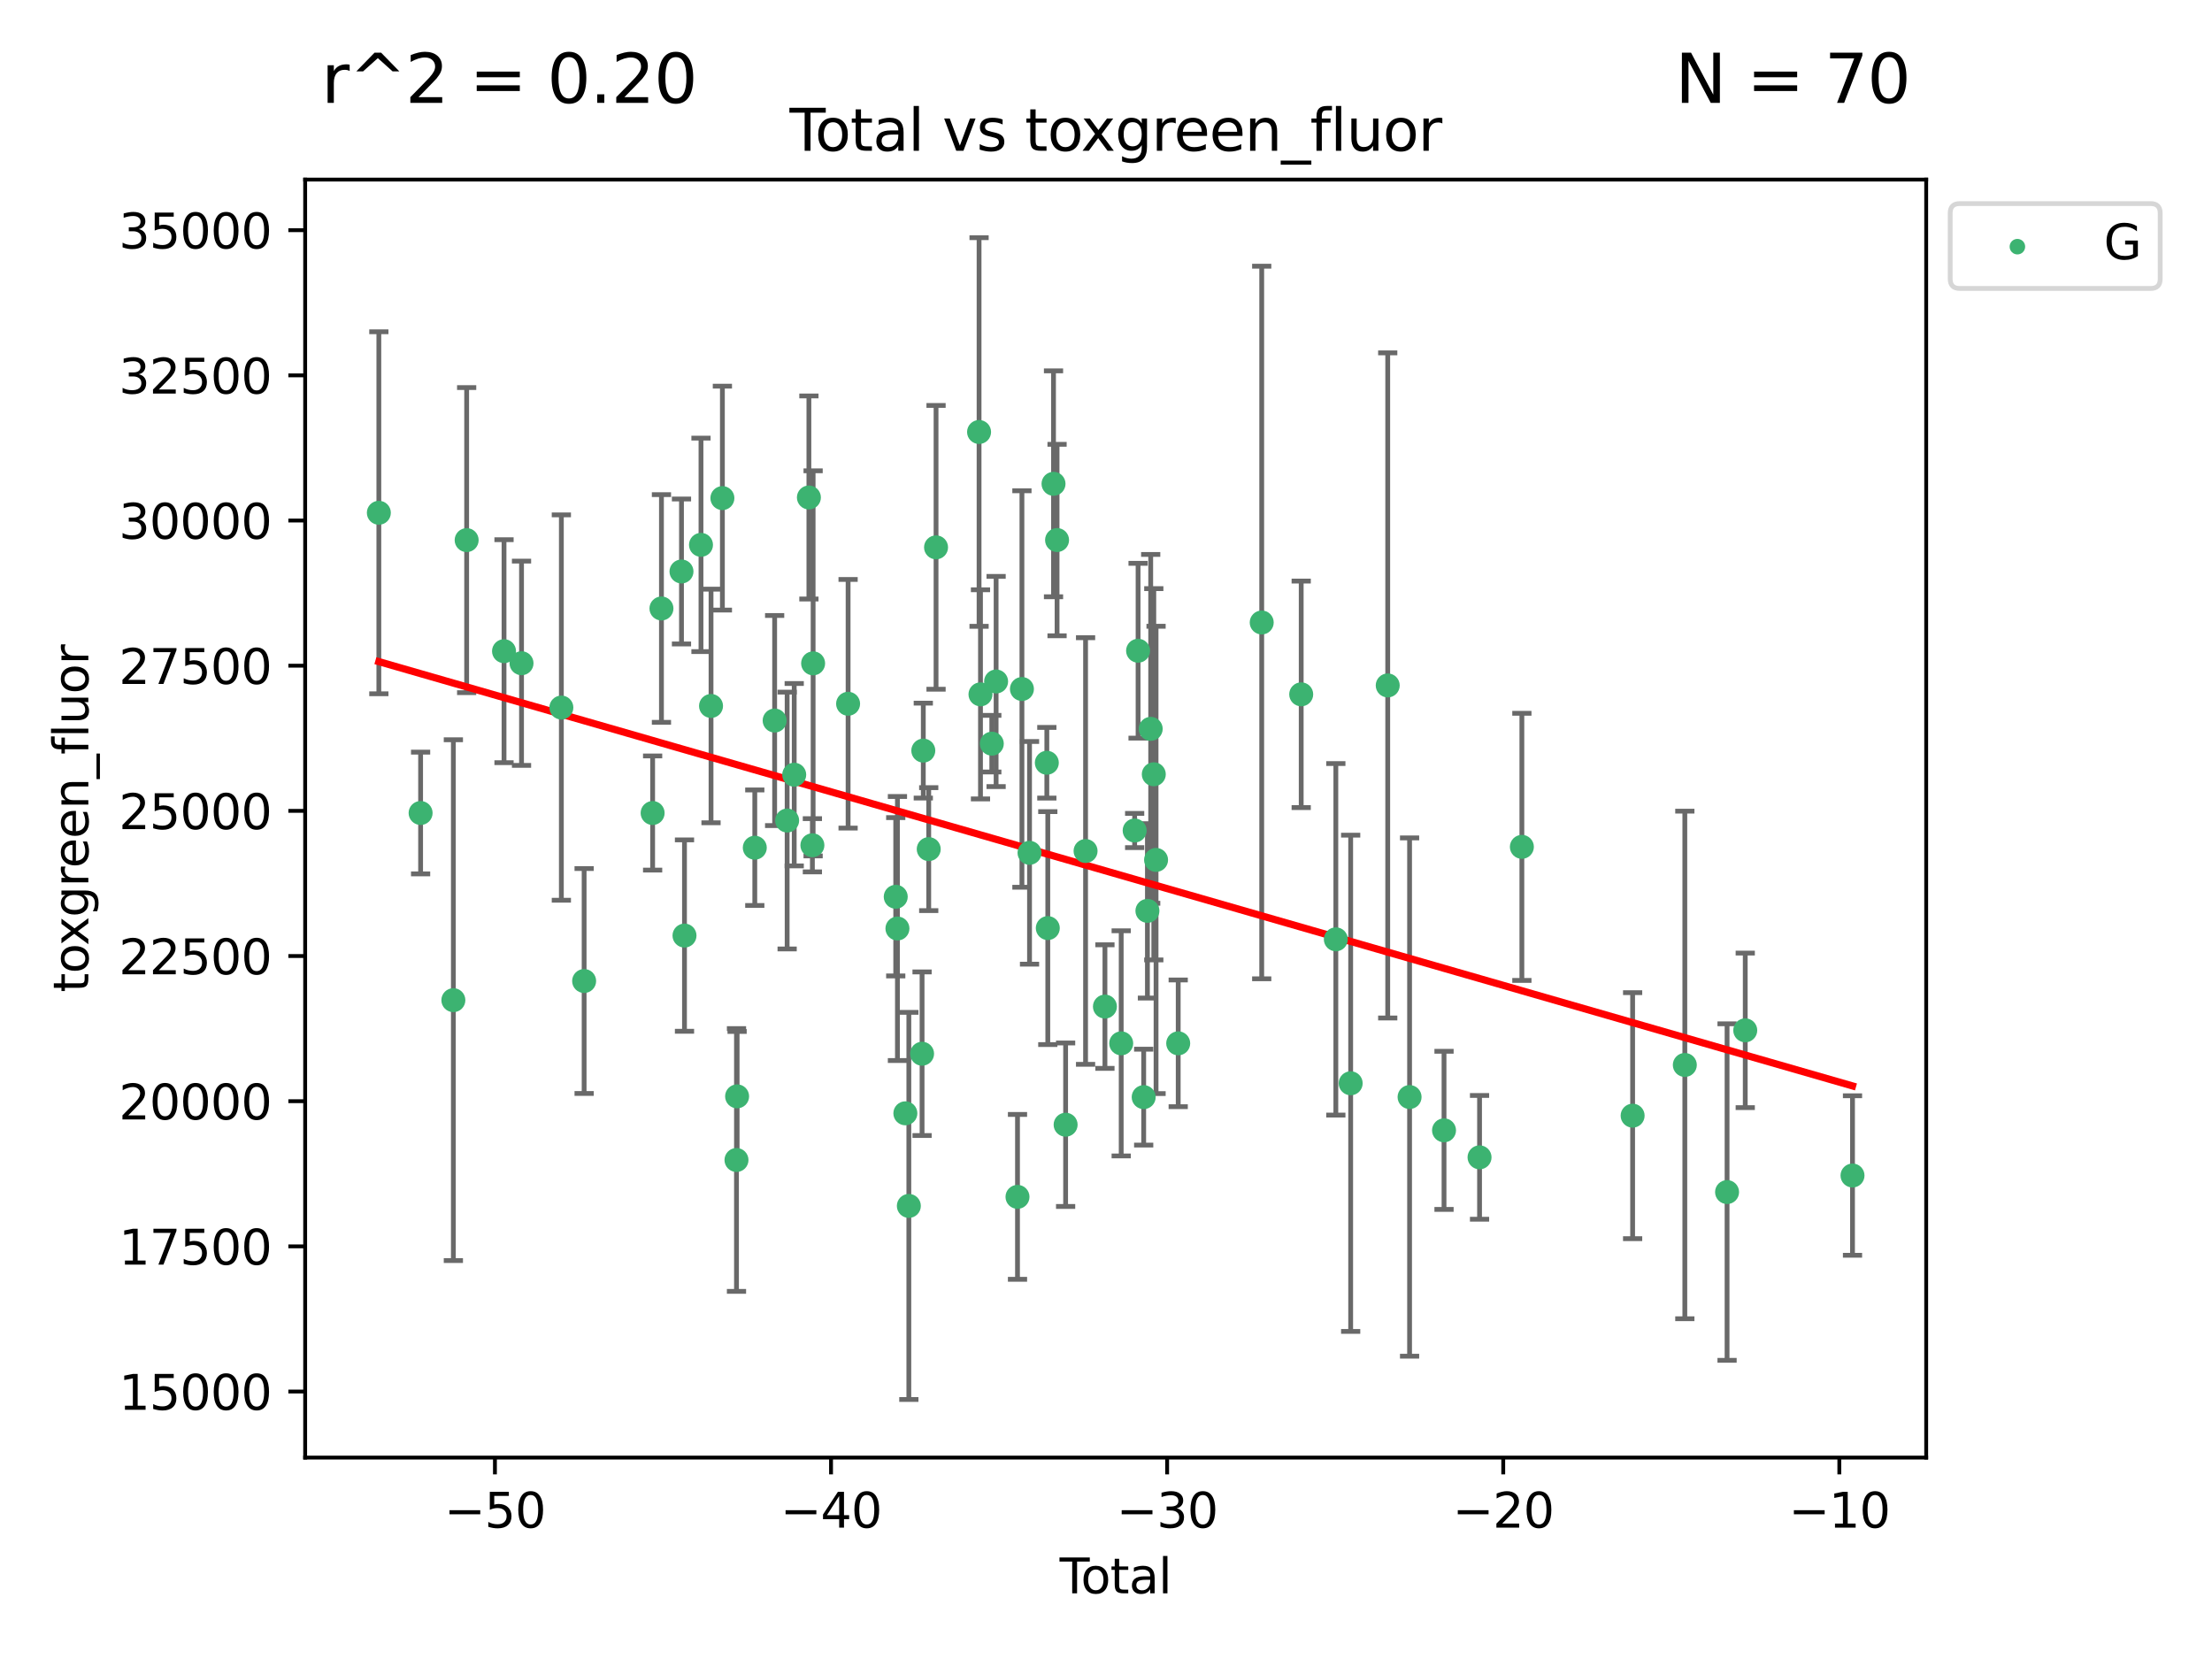 <?xml version="1.0" encoding="utf-8" standalone="no"?>
<!DOCTYPE svg PUBLIC "-//W3C//DTD SVG 1.1//EN"
  "http://www.w3.org/Graphics/SVG/1.1/DTD/svg11.dtd">
<svg xmlns:xlink="http://www.w3.org/1999/xlink" width="460.8pt" height="345.6pt" viewBox="0 0 460.8 345.6" xmlns="http://www.w3.org/2000/svg" version="1.1">
 <defs>
  <style type="text/css">*{stroke-linejoin: round; stroke-linecap: butt}</style>
 </defs>
 <g id="figure_1">
  <g id="patch_1">
   <path d="M 0 345.6 
L 460.8 345.6 
L 460.8 0 
L 0 0 
z
" style="fill: #ffffff"/>
  </g>
  <g id="axes_1">
   <g id="patch_2">
    <path d="M 63.571 303.64 
L 401.26 303.64 
L 401.26 37.411 
L 63.571 37.411 
z
" style="fill: #ffffff"/>
   </g>
   <g id="PathCollection_1">
    <defs>
     <path id="m17edbaad9f" d="M 0 1.118 
C 0.297 1.118 0.581 1 0.791 0.791 
C 1 0.581 1.118 0.297 1.118 0 
C 1.118 -0.297 1 -0.581 0.791 -0.791 
C 0.581 -1 0.297 -1.118 0 -1.118 
C -0.297 -1.118 -0.581 -1 -0.791 -0.791 
C -1 -0.581 -1.118 -0.297 -1.118 0 
C -1.118 0.297 -1 0.581 -0.791 0.791 
C -0.581 1 -0.297 1.118 0 1.118 
z
" style="stroke: #3cb371"/>
    </defs>
    <g clip-path="url(#p6e57806aca)">
     <use xlink:href="#m17edbaad9f" x="78.921" y="106.821" style="fill: #3cb371; stroke: #3cb371"/>
     <use xlink:href="#m17edbaad9f" x="87.62" y="169.364" style="fill: #3cb371; stroke: #3cb371"/>
     <use xlink:href="#m17edbaad9f" x="94.445" y="208.353" style="fill: #3cb371; stroke: #3cb371"/>
     <use xlink:href="#m17edbaad9f" x="97.212" y="112.516" style="fill: #3cb371; stroke: #3cb371"/>
     <use xlink:href="#m17edbaad9f" x="104.997" y="135.652" style="fill: #3cb371; stroke: #3cb371"/>
     <use xlink:href="#m17edbaad9f" x="108.643" y="138.165" style="fill: #3cb371; stroke: #3cb371"/>
     <use xlink:href="#m17edbaad9f" x="116.941" y="147.396" style="fill: #3cb371; stroke: #3cb371"/>
     <use xlink:href="#m17edbaad9f" x="121.685" y="204.362" style="fill: #3cb371; stroke: #3cb371"/>
     <use xlink:href="#m17edbaad9f" x="135.954" y="169.367" style="fill: #3cb371; stroke: #3cb371"/>
     <use xlink:href="#m17edbaad9f" x="137.793" y="126.756" style="fill: #3cb371; stroke: #3cb371"/>
     <use xlink:href="#m17edbaad9f" x="141.966" y="119.05" style="fill: #3cb371; stroke: #3cb371"/>
     <use xlink:href="#m17edbaad9f" x="142.593" y="194.898" style="fill: #3cb371; stroke: #3cb371"/>
     <use xlink:href="#m17edbaad9f" x="146.029" y="113.502" style="fill: #3cb371; stroke: #3cb371"/>
     <use xlink:href="#m17edbaad9f" x="148.12" y="147.065" style="fill: #3cb371; stroke: #3cb371"/>
     <use xlink:href="#m17edbaad9f" x="150.488" y="103.765" style="fill: #3cb371; stroke: #3cb371"/>
     <use xlink:href="#m17edbaad9f" x="153.423" y="241.649" style="fill: #3cb371; stroke: #3cb371"/>
     <use xlink:href="#m17edbaad9f" x="153.552" y="228.39" style="fill: #3cb371; stroke: #3cb371"/>
     <use xlink:href="#m17edbaad9f" x="157.237" y="176.594" style="fill: #3cb371; stroke: #3cb371"/>
     <use xlink:href="#m17edbaad9f" x="161.372" y="150.101" style="fill: #3cb371; stroke: #3cb371"/>
     <use xlink:href="#m17edbaad9f" x="163.976" y="170.93" style="fill: #3cb371; stroke: #3cb371"/>
     <use xlink:href="#m17edbaad9f" x="165.449" y="161.387" style="fill: #3cb371; stroke: #3cb371"/>
     <use xlink:href="#m17edbaad9f" x="168.509" y="103.633" style="fill: #3cb371; stroke: #3cb371"/>
     <use xlink:href="#m17edbaad9f" x="169.236" y="176.083" style="fill: #3cb371; stroke: #3cb371"/>
     <use xlink:href="#m17edbaad9f" x="169.387" y="138.189" style="fill: #3cb371; stroke: #3cb371"/>
     <use xlink:href="#m17edbaad9f" x="176.674" y="146.607" style="fill: #3cb371; stroke: #3cb371"/>
     <use xlink:href="#m17edbaad9f" x="186.598" y="186.814" style="fill: #3cb371; stroke: #3cb371"/>
     <use xlink:href="#m17edbaad9f" x="186.953" y="193.427" style="fill: #3cb371; stroke: #3cb371"/>
     <use xlink:href="#m17edbaad9f" x="188.603" y="231.923" style="fill: #3cb371; stroke: #3cb371"/>
     <use xlink:href="#m17edbaad9f" x="189.329" y="251.214" style="fill: #3cb371; stroke: #3cb371"/>
     <use xlink:href="#m17edbaad9f" x="192.084" y="219.511" style="fill: #3cb371; stroke: #3cb371"/>
     <use xlink:href="#m17edbaad9f" x="192.34" y="156.364" style="fill: #3cb371; stroke: #3cb371"/>
     <use xlink:href="#m17edbaad9f" x="193.471" y="176.886" style="fill: #3cb371; stroke: #3cb371"/>
     <use xlink:href="#m17edbaad9f" x="194.996" y="114.023" style="fill: #3cb371; stroke: #3cb371"/>
     <use xlink:href="#m17edbaad9f" x="203.958" y="89.993" style="fill: #3cb371; stroke: #3cb371"/>
     <use xlink:href="#m17edbaad9f" x="204.253" y="144.644" style="fill: #3cb371; stroke: #3cb371"/>
     <use xlink:href="#m17edbaad9f" x="206.609" y="154.92" style="fill: #3cb371; stroke: #3cb371"/>
     <use xlink:href="#m17edbaad9f" x="207.507" y="141.966" style="fill: #3cb371; stroke: #3cb371"/>
     <use xlink:href="#m17edbaad9f" x="211.964" y="249.33" style="fill: #3cb371; stroke: #3cb371"/>
     <use xlink:href="#m17edbaad9f" x="212.886" y="143.532" style="fill: #3cb371; stroke: #3cb371"/>
     <use xlink:href="#m17edbaad9f" x="214.47" y="177.66" style="fill: #3cb371; stroke: #3cb371"/>
     <use xlink:href="#m17edbaad9f" x="218.074" y="158.895" style="fill: #3cb371; stroke: #3cb371"/>
     <use xlink:href="#m17edbaad9f" x="218.276" y="193.338" style="fill: #3cb371; stroke: #3cb371"/>
     <use xlink:href="#m17edbaad9f" x="219.467" y="100.785" style="fill: #3cb371; stroke: #3cb371"/>
     <use xlink:href="#m17edbaad9f" x="220.206" y="112.503" style="fill: #3cb371; stroke: #3cb371"/>
     <use xlink:href="#m17edbaad9f" x="221.988" y="234.299" style="fill: #3cb371; stroke: #3cb371"/>
     <use xlink:href="#m17edbaad9f" x="226.144" y="177.283" style="fill: #3cb371; stroke: #3cb371"/>
     <use xlink:href="#m17edbaad9f" x="230.178" y="209.687" style="fill: #3cb371; stroke: #3cb371"/>
     <use xlink:href="#m17edbaad9f" x="233.567" y="217.348" style="fill: #3cb371; stroke: #3cb371"/>
     <use xlink:href="#m17edbaad9f" x="236.369" y="173.01" style="fill: #3cb371; stroke: #3cb371"/>
     <use xlink:href="#m17edbaad9f" x="237.083" y="135.561" style="fill: #3cb371; stroke: #3cb371"/>
     <use xlink:href="#m17edbaad9f" x="238.251" y="228.552" style="fill: #3cb371; stroke: #3cb371"/>
     <use xlink:href="#m17edbaad9f" x="239.029" y="189.749" style="fill: #3cb371; stroke: #3cb371"/>
     <use xlink:href="#m17edbaad9f" x="239.712" y="151.833" style="fill: #3cb371; stroke: #3cb371"/>
     <use xlink:href="#m17edbaad9f" x="240.356" y="161.294" style="fill: #3cb371; stroke: #3cb371"/>
     <use xlink:href="#m17edbaad9f" x="240.828" y="179.136" style="fill: #3cb371; stroke: #3cb371"/>
     <use xlink:href="#m17edbaad9f" x="245.442" y="217.345" style="fill: #3cb371; stroke: #3cb371"/>
     <use xlink:href="#m17edbaad9f" x="262.838" y="129.677" style="fill: #3cb371; stroke: #3cb371"/>
     <use xlink:href="#m17edbaad9f" x="271.065" y="144.642" style="fill: #3cb371; stroke: #3cb371"/>
     <use xlink:href="#m17edbaad9f" x="278.279" y="195.677" style="fill: #3cb371; stroke: #3cb371"/>
     <use xlink:href="#m17edbaad9f" x="281.37" y="225.668" style="fill: #3cb371; stroke: #3cb371"/>
     <use xlink:href="#m17edbaad9f" x="289.089" y="142.788" style="fill: #3cb371; stroke: #3cb371"/>
     <use xlink:href="#m17edbaad9f" x="293.641" y="228.534" style="fill: #3cb371; stroke: #3cb371"/>
     <use xlink:href="#m17edbaad9f" x="300.817" y="235.47" style="fill: #3cb371; stroke: #3cb371"/>
     <use xlink:href="#m17edbaad9f" x="308.216" y="241.094" style="fill: #3cb371; stroke: #3cb371"/>
     <use xlink:href="#m17edbaad9f" x="317.034" y="176.416" style="fill: #3cb371; stroke: #3cb371"/>
     <use xlink:href="#m17edbaad9f" x="340.106" y="232.413" style="fill: #3cb371; stroke: #3cb371"/>
     <use xlink:href="#m17edbaad9f" x="350.98" y="221.85" style="fill: #3cb371; stroke: #3cb371"/>
     <use xlink:href="#m17edbaad9f" x="359.78" y="248.329" style="fill: #3cb371; stroke: #3cb371"/>
     <use xlink:href="#m17edbaad9f" x="363.567" y="214.638" style="fill: #3cb371; stroke: #3cb371"/>
     <use xlink:href="#m17edbaad9f" x="385.911" y="244.881" style="fill: #3cb371; stroke: #3cb371"/>
    </g>
   </g>
   <g id="matplotlib.axis_1">
    <g id="xtick_1">
     <g id="line2d_1">
      <defs>
       <path id="m017ae22edf" d="M 0 0 
L 0 3.5 
" style="stroke: #000000; stroke-width: 0.8"/>
      </defs>
      <g>
       <use xlink:href="#m017ae22edf" x="103.104" y="303.64" style="stroke: #000000; stroke-width: 0.8"/>
      </g>
     </g>
     <g id="text_1">
      <!-- −50 -->
      <g transform="translate(92.552 318.238)scale(0.1 -0.1)">
       <defs>
        <path id="DejaVuSans-2212" d="M 678 2272 
L 4684 2272 
L 4684 1741 
L 678 1741 
L 678 2272 
z
" transform="scale(0.016)"/>
        <path id="DejaVuSans-35" d="M 691 4666 
L 3169 4666 
L 3169 4134 
L 1269 4134 
L 1269 2991 
Q 1406 3038 1543 3061 
Q 1681 3084 1819 3084 
Q 2600 3084 3056 2656 
Q 3513 2228 3513 1497 
Q 3513 744 3044 326 
Q 2575 -91 1722 -91 
Q 1428 -91 1123 -41 
Q 819 9 494 109 
L 494 744 
Q 775 591 1075 516 
Q 1375 441 1709 441 
Q 2250 441 2565 725 
Q 2881 1009 2881 1497 
Q 2881 1984 2565 2268 
Q 2250 2553 1709 2553 
Q 1456 2553 1204 2497 
Q 953 2441 691 2322 
L 691 4666 
z
" transform="scale(0.016)"/>
        <path id="DejaVuSans-30" d="M 2034 4250 
Q 1547 4250 1301 3770 
Q 1056 3291 1056 2328 
Q 1056 1369 1301 889 
Q 1547 409 2034 409 
Q 2525 409 2770 889 
Q 3016 1369 3016 2328 
Q 3016 3291 2770 3770 
Q 2525 4250 2034 4250 
z
M 2034 4750 
Q 2819 4750 3233 4129 
Q 3647 3509 3647 2328 
Q 3647 1150 3233 529 
Q 2819 -91 2034 -91 
Q 1250 -91 836 529 
Q 422 1150 422 2328 
Q 422 3509 836 4129 
Q 1250 4750 2034 4750 
z
" transform="scale(0.016)"/>
       </defs>
       <use xlink:href="#DejaVuSans-2212"/>
       <use xlink:href="#DejaVuSans-35" x="83.789"/>
       <use xlink:href="#DejaVuSans-30" x="147.412"/>
      </g>
     </g>
    </g>
    <g id="xtick_2">
     <g id="line2d_2">
      <g>
       <use xlink:href="#m017ae22edf" x="173.12" y="303.64" style="stroke: #000000; stroke-width: 0.8"/>
      </g>
     </g>
     <g id="text_2">
      <!-- −40 -->
      <g transform="translate(162.567 318.238)scale(0.1 -0.1)">
       <defs>
        <path id="DejaVuSans-34" d="M 2419 4116 
L 825 1625 
L 2419 1625 
L 2419 4116 
z
M 2253 4666 
L 3047 4666 
L 3047 1625 
L 3713 1625 
L 3713 1100 
L 3047 1100 
L 3047 0 
L 2419 0 
L 2419 1100 
L 313 1100 
L 313 1709 
L 2253 4666 
z
" transform="scale(0.016)"/>
       </defs>
       <use xlink:href="#DejaVuSans-2212"/>
       <use xlink:href="#DejaVuSans-34" x="83.789"/>
       <use xlink:href="#DejaVuSans-30" x="147.412"/>
      </g>
     </g>
    </g>
    <g id="xtick_3">
     <g id="line2d_3">
      <g>
       <use xlink:href="#m017ae22edf" x="243.135" y="303.64" style="stroke: #000000; stroke-width: 0.8"/>
      </g>
     </g>
     <g id="text_3">
      <!-- −30 -->
      <g transform="translate(232.583 318.238)scale(0.1 -0.1)">
       <defs>
        <path id="DejaVuSans-33" d="M 2597 2516 
Q 3050 2419 3304 2112 
Q 3559 1806 3559 1356 
Q 3559 666 3084 287 
Q 2609 -91 1734 -91 
Q 1441 -91 1130 -33 
Q 819 25 488 141 
L 488 750 
Q 750 597 1062 519 
Q 1375 441 1716 441 
Q 2309 441 2620 675 
Q 2931 909 2931 1356 
Q 2931 1769 2642 2001 
Q 2353 2234 1838 2234 
L 1294 2234 
L 1294 2753 
L 1863 2753 
Q 2328 2753 2575 2939 
Q 2822 3125 2822 3475 
Q 2822 3834 2567 4026 
Q 2313 4219 1838 4219 
Q 1578 4219 1281 4162 
Q 984 4106 628 3988 
L 628 4550 
Q 988 4650 1302 4700 
Q 1616 4750 1894 4750 
Q 2613 4750 3031 4423 
Q 3450 4097 3450 3541 
Q 3450 3153 3228 2886 
Q 3006 2619 2597 2516 
z
" transform="scale(0.016)"/>
       </defs>
       <use xlink:href="#DejaVuSans-2212"/>
       <use xlink:href="#DejaVuSans-33" x="83.789"/>
       <use xlink:href="#DejaVuSans-30" x="147.412"/>
      </g>
     </g>
    </g>
    <g id="xtick_4">
     <g id="line2d_4">
      <g>
       <use xlink:href="#m017ae22edf" x="313.151" y="303.64" style="stroke: #000000; stroke-width: 0.8"/>
      </g>
     </g>
     <g id="text_4">
      <!-- −20 -->
      <g transform="translate(302.598 318.238)scale(0.1 -0.1)">
       <defs>
        <path id="DejaVuSans-32" d="M 1228 531 
L 3431 531 
L 3431 0 
L 469 0 
L 469 531 
Q 828 903 1448 1529 
Q 2069 2156 2228 2338 
Q 2531 2678 2651 2914 
Q 2772 3150 2772 3378 
Q 2772 3750 2511 3984 
Q 2250 4219 1831 4219 
Q 1534 4219 1204 4116 
Q 875 4013 500 3803 
L 500 4441 
Q 881 4594 1212 4672 
Q 1544 4750 1819 4750 
Q 2544 4750 2975 4387 
Q 3406 4025 3406 3419 
Q 3406 3131 3298 2873 
Q 3191 2616 2906 2266 
Q 2828 2175 2409 1742 
Q 1991 1309 1228 531 
z
" transform="scale(0.016)"/>
       </defs>
       <use xlink:href="#DejaVuSans-2212"/>
       <use xlink:href="#DejaVuSans-32" x="83.789"/>
       <use xlink:href="#DejaVuSans-30" x="147.412"/>
      </g>
     </g>
    </g>
    <g id="xtick_5">
     <g id="line2d_5">
      <g>
       <use xlink:href="#m017ae22edf" x="383.166" y="303.64" style="stroke: #000000; stroke-width: 0.8"/>
      </g>
     </g>
     <g id="text_5">
      <!-- −10 -->
      <g transform="translate(372.614 318.238)scale(0.1 -0.1)">
       <defs>
        <path id="DejaVuSans-31" d="M 794 531 
L 1825 531 
L 1825 4091 
L 703 3866 
L 703 4441 
L 1819 4666 
L 2450 4666 
L 2450 531 
L 3481 531 
L 3481 0 
L 794 0 
L 794 531 
z
" transform="scale(0.016)"/>
       </defs>
       <use xlink:href="#DejaVuSans-2212"/>
       <use xlink:href="#DejaVuSans-31" x="83.789"/>
       <use xlink:href="#DejaVuSans-30" x="147.412"/>
      </g>
     </g>
    </g>
    <g id="text_6">
     <!-- Total -->
     <g transform="translate(220.739 331.917)scale(0.1 -0.1)">
      <defs>
       <path id="DejaVuSans-54" d="M -19 4666 
L 3928 4666 
L 3928 4134 
L 2272 4134 
L 2272 0 
L 1638 0 
L 1638 4134 
L -19 4134 
L -19 4666 
z
" transform="scale(0.016)"/>
       <path id="DejaVuSans-6f" d="M 1959 3097 
Q 1497 3097 1228 2736 
Q 959 2375 959 1747 
Q 959 1119 1226 758 
Q 1494 397 1959 397 
Q 2419 397 2687 759 
Q 2956 1122 2956 1747 
Q 2956 2369 2687 2733 
Q 2419 3097 1959 3097 
z
M 1959 3584 
Q 2709 3584 3137 3096 
Q 3566 2609 3566 1747 
Q 3566 888 3137 398 
Q 2709 -91 1959 -91 
Q 1206 -91 779 398 
Q 353 888 353 1747 
Q 353 2609 779 3096 
Q 1206 3584 1959 3584 
z
" transform="scale(0.016)"/>
       <path id="DejaVuSans-74" d="M 1172 4494 
L 1172 3500 
L 2356 3500 
L 2356 3053 
L 1172 3053 
L 1172 1153 
Q 1172 725 1289 603 
Q 1406 481 1766 481 
L 2356 481 
L 2356 0 
L 1766 0 
Q 1100 0 847 248 
Q 594 497 594 1153 
L 594 3053 
L 172 3053 
L 172 3500 
L 594 3500 
L 594 4494 
L 1172 4494 
z
" transform="scale(0.016)"/>
       <path id="DejaVuSans-61" d="M 2194 1759 
Q 1497 1759 1228 1600 
Q 959 1441 959 1056 
Q 959 750 1161 570 
Q 1363 391 1709 391 
Q 2188 391 2477 730 
Q 2766 1069 2766 1631 
L 2766 1759 
L 2194 1759 
z
M 3341 1997 
L 3341 0 
L 2766 0 
L 2766 531 
Q 2569 213 2275 61 
Q 1981 -91 1556 -91 
Q 1019 -91 701 211 
Q 384 513 384 1019 
Q 384 1609 779 1909 
Q 1175 2209 1959 2209 
L 2766 2209 
L 2766 2266 
Q 2766 2663 2505 2880 
Q 2244 3097 1772 3097 
Q 1472 3097 1187 3025 
Q 903 2953 641 2809 
L 641 3341 
Q 956 3463 1253 3523 
Q 1550 3584 1831 3584 
Q 2591 3584 2966 3190 
Q 3341 2797 3341 1997 
z
" transform="scale(0.016)"/>
       <path id="DejaVuSans-6c" d="M 603 4863 
L 1178 4863 
L 1178 0 
L 603 0 
L 603 4863 
z
" transform="scale(0.016)"/>
      </defs>
      <use xlink:href="#DejaVuSans-54"/>
      <use xlink:href="#DejaVuSans-6f" x="44.084"/>
      <use xlink:href="#DejaVuSans-74" x="105.266"/>
      <use xlink:href="#DejaVuSans-61" x="144.475"/>
      <use xlink:href="#DejaVuSans-6c" x="205.754"/>
     </g>
    </g>
   </g>
   <g id="matplotlib.axis_2">
    <g id="ytick_1">
     <g id="line2d_6">
      <defs>
       <path id="mc8289795ad" d="M 0 0 
L -3.5 0 
" style="stroke: #000000; stroke-width: 0.8"/>
      </defs>
      <g>
       <use xlink:href="#mc8289795ad" x="63.571" y="289.883" style="stroke: #000000; stroke-width: 0.8"/>
      </g>
     </g>
     <g id="text_7">
      <!-- 15000 -->
      <g transform="translate(24.759 293.683)scale(0.1 -0.1)">
       <use xlink:href="#DejaVuSans-31"/>
       <use xlink:href="#DejaVuSans-35" x="63.623"/>
       <use xlink:href="#DejaVuSans-30" x="127.246"/>
       <use xlink:href="#DejaVuSans-30" x="190.869"/>
       <use xlink:href="#DejaVuSans-30" x="254.492"/>
      </g>
     </g>
    </g>
    <g id="ytick_2">
     <g id="line2d_7">
      <g>
       <use xlink:href="#mc8289795ad" x="63.571" y="259.642" style="stroke: #000000; stroke-width: 0.8"/>
      </g>
     </g>
     <g id="text_8">
      <!-- 17500 -->
      <g transform="translate(24.759 263.441)scale(0.1 -0.1)">
       <defs>
        <path id="DejaVuSans-37" d="M 525 4666 
L 3525 4666 
L 3525 4397 
L 1831 0 
L 1172 0 
L 2766 4134 
L 525 4134 
L 525 4666 
z
" transform="scale(0.016)"/>
       </defs>
       <use xlink:href="#DejaVuSans-31"/>
       <use xlink:href="#DejaVuSans-37" x="63.623"/>
       <use xlink:href="#DejaVuSans-35" x="127.246"/>
       <use xlink:href="#DejaVuSans-30" x="190.869"/>
       <use xlink:href="#DejaVuSans-30" x="254.492"/>
      </g>
     </g>
    </g>
    <g id="ytick_3">
     <g id="line2d_8">
      <g>
       <use xlink:href="#mc8289795ad" x="63.571" y="229.4" style="stroke: #000000; stroke-width: 0.8"/>
      </g>
     </g>
     <g id="text_9">
      <!-- 20000 -->
      <g transform="translate(24.759 233.199)scale(0.1 -0.1)">
       <use xlink:href="#DejaVuSans-32"/>
       <use xlink:href="#DejaVuSans-30" x="63.623"/>
       <use xlink:href="#DejaVuSans-30" x="127.246"/>
       <use xlink:href="#DejaVuSans-30" x="190.869"/>
       <use xlink:href="#DejaVuSans-30" x="254.492"/>
      </g>
     </g>
    </g>
    <g id="ytick_4">
     <g id="line2d_9">
      <g>
       <use xlink:href="#mc8289795ad" x="63.571" y="199.159" style="stroke: #000000; stroke-width: 0.8"/>
      </g>
     </g>
     <g id="text_10">
      <!-- 22500 -->
      <g transform="translate(24.759 202.958)scale(0.1 -0.1)">
       <use xlink:href="#DejaVuSans-32"/>
       <use xlink:href="#DejaVuSans-32" x="63.623"/>
       <use xlink:href="#DejaVuSans-35" x="127.246"/>
       <use xlink:href="#DejaVuSans-30" x="190.869"/>
       <use xlink:href="#DejaVuSans-30" x="254.492"/>
      </g>
     </g>
    </g>
    <g id="ytick_5">
     <g id="line2d_10">
      <g>
       <use xlink:href="#mc8289795ad" x="63.571" y="168.917" style="stroke: #000000; stroke-width: 0.8"/>
      </g>
     </g>
     <g id="text_11">
      <!-- 25000 -->
      <g transform="translate(24.759 172.716)scale(0.1 -0.1)">
       <use xlink:href="#DejaVuSans-32"/>
       <use xlink:href="#DejaVuSans-35" x="63.623"/>
       <use xlink:href="#DejaVuSans-30" x="127.246"/>
       <use xlink:href="#DejaVuSans-30" x="190.869"/>
       <use xlink:href="#DejaVuSans-30" x="254.492"/>
      </g>
     </g>
    </g>
    <g id="ytick_6">
     <g id="line2d_11">
      <g>
       <use xlink:href="#mc8289795ad" x="63.571" y="138.675" style="stroke: #000000; stroke-width: 0.8"/>
      </g>
     </g>
     <g id="text_12">
      <!-- 27500 -->
      <g transform="translate(24.759 142.475)scale(0.1 -0.1)">
       <use xlink:href="#DejaVuSans-32"/>
       <use xlink:href="#DejaVuSans-37" x="63.623"/>
       <use xlink:href="#DejaVuSans-35" x="127.246"/>
       <use xlink:href="#DejaVuSans-30" x="190.869"/>
       <use xlink:href="#DejaVuSans-30" x="254.492"/>
      </g>
     </g>
    </g>
    <g id="ytick_7">
     <g id="line2d_12">
      <g>
       <use xlink:href="#mc8289795ad" x="63.571" y="108.434" style="stroke: #000000; stroke-width: 0.8"/>
      </g>
     </g>
     <g id="text_13">
      <!-- 30000 -->
      <g transform="translate(24.759 112.233)scale(0.1 -0.1)">
       <use xlink:href="#DejaVuSans-33"/>
       <use xlink:href="#DejaVuSans-30" x="63.623"/>
       <use xlink:href="#DejaVuSans-30" x="127.246"/>
       <use xlink:href="#DejaVuSans-30" x="190.869"/>
       <use xlink:href="#DejaVuSans-30" x="254.492"/>
      </g>
     </g>
    </g>
    <g id="ytick_8">
     <g id="line2d_13">
      <g>
       <use xlink:href="#mc8289795ad" x="63.571" y="78.192" style="stroke: #000000; stroke-width: 0.8"/>
      </g>
     </g>
     <g id="text_14">
      <!-- 32500 -->
      <g transform="translate(24.759 81.991)scale(0.1 -0.1)">
       <use xlink:href="#DejaVuSans-33"/>
       <use xlink:href="#DejaVuSans-32" x="63.623"/>
       <use xlink:href="#DejaVuSans-35" x="127.246"/>
       <use xlink:href="#DejaVuSans-30" x="190.869"/>
       <use xlink:href="#DejaVuSans-30" x="254.492"/>
      </g>
     </g>
    </g>
    <g id="ytick_9">
     <g id="line2d_14">
      <g>
       <use xlink:href="#mc8289795ad" x="63.571" y="47.951" style="stroke: #000000; stroke-width: 0.8"/>
      </g>
     </g>
     <g id="text_15">
      <!-- 35000 -->
      <g transform="translate(24.759 51.75)scale(0.1 -0.1)">
       <use xlink:href="#DejaVuSans-33"/>
       <use xlink:href="#DejaVuSans-35" x="63.623"/>
       <use xlink:href="#DejaVuSans-30" x="127.246"/>
       <use xlink:href="#DejaVuSans-30" x="190.869"/>
       <use xlink:href="#DejaVuSans-30" x="254.492"/>
      </g>
     </g>
    </g>
    <g id="text_16">
     <!-- toxgreen_fluor -->
     <g transform="translate(18.401 206.72)rotate(-90)scale(0.1 -0.1)">
      <defs>
       <path id="DejaVuSans-78" d="M 3513 3500 
L 2247 1797 
L 3578 0 
L 2900 0 
L 1881 1375 
L 863 0 
L 184 0 
L 1544 1831 
L 300 3500 
L 978 3500 
L 1906 2253 
L 2834 3500 
L 3513 3500 
z
" transform="scale(0.016)"/>
       <path id="DejaVuSans-67" d="M 2906 1791 
Q 2906 2416 2648 2759 
Q 2391 3103 1925 3103 
Q 1463 3103 1205 2759 
Q 947 2416 947 1791 
Q 947 1169 1205 825 
Q 1463 481 1925 481 
Q 2391 481 2648 825 
Q 2906 1169 2906 1791 
z
M 3481 434 
Q 3481 -459 3084 -895 
Q 2688 -1331 1869 -1331 
Q 1566 -1331 1297 -1286 
Q 1028 -1241 775 -1147 
L 775 -588 
Q 1028 -725 1275 -790 
Q 1522 -856 1778 -856 
Q 2344 -856 2625 -561 
Q 2906 -266 2906 331 
L 2906 616 
Q 2728 306 2450 153 
Q 2172 0 1784 0 
Q 1141 0 747 490 
Q 353 981 353 1791 
Q 353 2603 747 3093 
Q 1141 3584 1784 3584 
Q 2172 3584 2450 3431 
Q 2728 3278 2906 2969 
L 2906 3500 
L 3481 3500 
L 3481 434 
z
" transform="scale(0.016)"/>
       <path id="DejaVuSans-72" d="M 2631 2963 
Q 2534 3019 2420 3045 
Q 2306 3072 2169 3072 
Q 1681 3072 1420 2755 
Q 1159 2438 1159 1844 
L 1159 0 
L 581 0 
L 581 3500 
L 1159 3500 
L 1159 2956 
Q 1341 3275 1631 3429 
Q 1922 3584 2338 3584 
Q 2397 3584 2469 3576 
Q 2541 3569 2628 3553 
L 2631 2963 
z
" transform="scale(0.016)"/>
       <path id="DejaVuSans-65" d="M 3597 1894 
L 3597 1613 
L 953 1613 
Q 991 1019 1311 708 
Q 1631 397 2203 397 
Q 2534 397 2845 478 
Q 3156 559 3463 722 
L 3463 178 
Q 3153 47 2828 -22 
Q 2503 -91 2169 -91 
Q 1331 -91 842 396 
Q 353 884 353 1716 
Q 353 2575 817 3079 
Q 1281 3584 2069 3584 
Q 2775 3584 3186 3129 
Q 3597 2675 3597 1894 
z
M 3022 2063 
Q 3016 2534 2758 2815 
Q 2500 3097 2075 3097 
Q 1594 3097 1305 2825 
Q 1016 2553 972 2059 
L 3022 2063 
z
" transform="scale(0.016)"/>
       <path id="DejaVuSans-6e" d="M 3513 2113 
L 3513 0 
L 2938 0 
L 2938 2094 
Q 2938 2591 2744 2837 
Q 2550 3084 2163 3084 
Q 1697 3084 1428 2787 
Q 1159 2491 1159 1978 
L 1159 0 
L 581 0 
L 581 3500 
L 1159 3500 
L 1159 2956 
Q 1366 3272 1645 3428 
Q 1925 3584 2291 3584 
Q 2894 3584 3203 3211 
Q 3513 2838 3513 2113 
z
" transform="scale(0.016)"/>
       <path id="DejaVuSans-5f" d="M 3263 -1063 
L 3263 -1509 
L -63 -1509 
L -63 -1063 
L 3263 -1063 
z
" transform="scale(0.016)"/>
       <path id="DejaVuSans-66" d="M 2375 4863 
L 2375 4384 
L 1825 4384 
Q 1516 4384 1395 4259 
Q 1275 4134 1275 3809 
L 1275 3500 
L 2222 3500 
L 2222 3053 
L 1275 3053 
L 1275 0 
L 697 0 
L 697 3053 
L 147 3053 
L 147 3500 
L 697 3500 
L 697 3744 
Q 697 4328 969 4595 
Q 1241 4863 1831 4863 
L 2375 4863 
z
" transform="scale(0.016)"/>
       <path id="DejaVuSans-75" d="M 544 1381 
L 544 3500 
L 1119 3500 
L 1119 1403 
Q 1119 906 1312 657 
Q 1506 409 1894 409 
Q 2359 409 2629 706 
Q 2900 1003 2900 1516 
L 2900 3500 
L 3475 3500 
L 3475 0 
L 2900 0 
L 2900 538 
Q 2691 219 2414 64 
Q 2138 -91 1772 -91 
Q 1169 -91 856 284 
Q 544 659 544 1381 
z
M 1991 3584 
L 1991 3584 
z
" transform="scale(0.016)"/>
      </defs>
      <use xlink:href="#DejaVuSans-74"/>
      <use xlink:href="#DejaVuSans-6f" x="39.209"/>
      <use xlink:href="#DejaVuSans-78" x="97.266"/>
      <use xlink:href="#DejaVuSans-67" x="156.445"/>
      <use xlink:href="#DejaVuSans-72" x="219.922"/>
      <use xlink:href="#DejaVuSans-65" x="258.785"/>
      <use xlink:href="#DejaVuSans-65" x="320.309"/>
      <use xlink:href="#DejaVuSans-6e" x="381.832"/>
      <use xlink:href="#DejaVuSans-5f" x="445.211"/>
      <use xlink:href="#DejaVuSans-66" x="495.211"/>
      <use xlink:href="#DejaVuSans-6c" x="530.416"/>
      <use xlink:href="#DejaVuSans-75" x="558.199"/>
      <use xlink:href="#DejaVuSans-6f" x="621.578"/>
      <use xlink:href="#DejaVuSans-72" x="682.76"/>
     </g>
    </g>
   </g>
   <g id="LineCollection_1">
    <path d="M 78.921 144.526 
L 78.921 69.116 
" clip-path="url(#p6e57806aca)" style="fill: none; stroke: #696969"/>
    <path d="M 87.62 182.046 
L 87.62 156.683 
" clip-path="url(#p6e57806aca)" style="fill: none; stroke: #696969"/>
    <path d="M 94.445 262.603 
L 94.445 154.102 
" clip-path="url(#p6e57806aca)" style="fill: none; stroke: #696969"/>
    <path d="M 97.212 144.296 
L 97.212 80.736 
" clip-path="url(#p6e57806aca)" style="fill: none; stroke: #696969"/>
    <path d="M 104.997 158.875 
L 104.997 112.429 
" clip-path="url(#p6e57806aca)" style="fill: none; stroke: #696969"/>
    <path d="M 108.643 159.44 
L 108.643 116.891 
" clip-path="url(#p6e57806aca)" style="fill: none; stroke: #696969"/>
    <path d="M 116.941 187.536 
L 116.941 107.256 
" clip-path="url(#p6e57806aca)" style="fill: none; stroke: #696969"/>
    <path d="M 121.685 227.788 
L 121.685 180.936 
" clip-path="url(#p6e57806aca)" style="fill: none; stroke: #696969"/>
    <path d="M 135.954 181.258 
L 135.954 157.475 
" clip-path="url(#p6e57806aca)" style="fill: none; stroke: #696969"/>
    <path d="M 137.793 150.472 
L 137.793 103.041 
" clip-path="url(#p6e57806aca)" style="fill: none; stroke: #696969"/>
    <path d="M 141.966 134.148 
L 141.966 103.952 
" clip-path="url(#p6e57806aca)" style="fill: none; stroke: #696969"/>
    <path d="M 142.593 214.831 
L 142.593 174.965 
" clip-path="url(#p6e57806aca)" style="fill: none; stroke: #696969"/>
    <path d="M 146.029 135.739 
L 146.029 91.265 
" clip-path="url(#p6e57806aca)" style="fill: none; stroke: #696969"/>
    <path d="M 148.12 171.395 
L 148.12 122.734 
" clip-path="url(#p6e57806aca)" style="fill: none; stroke: #696969"/>
    <path d="M 150.488 127.089 
L 150.488 80.442 
" clip-path="url(#p6e57806aca)" style="fill: none; stroke: #696969"/>
    <path d="M 153.423 269.018 
L 153.423 214.28 
" clip-path="url(#p6e57806aca)" style="fill: none; stroke: #696969"/>
    <path d="M 153.552 241.907 
L 153.552 214.872 
" clip-path="url(#p6e57806aca)" style="fill: none; stroke: #696969"/>
    <path d="M 157.237 188.628 
L 157.237 164.56 
" clip-path="url(#p6e57806aca)" style="fill: none; stroke: #696969"/>
    <path d="M 161.372 171.984 
L 161.372 128.219 
" clip-path="url(#p6e57806aca)" style="fill: none; stroke: #696969"/>
    <path d="M 163.976 197.681 
L 163.976 144.179 
" clip-path="url(#p6e57806aca)" style="fill: none; stroke: #696969"/>
    <path d="M 165.449 180.382 
L 165.449 142.391 
" clip-path="url(#p6e57806aca)" style="fill: none; stroke: #696969"/>
    <path d="M 168.509 124.786 
L 168.509 82.481 
" clip-path="url(#p6e57806aca)" style="fill: none; stroke: #696969"/>
    <path d="M 169.236 181.628 
L 169.236 170.537 
" clip-path="url(#p6e57806aca)" style="fill: none; stroke: #696969"/>
    <path d="M 169.387 178.303 
L 169.387 98.076 
" clip-path="url(#p6e57806aca)" style="fill: none; stroke: #696969"/>
    <path d="M 176.674 172.502 
L 176.674 120.713 
" clip-path="url(#p6e57806aca)" style="fill: none; stroke: #696969"/>
    <path d="M 186.598 203.304 
L 186.598 170.324 
" clip-path="url(#p6e57806aca)" style="fill: none; stroke: #696969"/>
    <path d="M 186.953 220.927 
L 186.953 165.926 
" clip-path="url(#p6e57806aca)" style="fill: none; stroke: #696969"/>
    <path d="M 188.603 232.749 
L 188.603 231.097 
" clip-path="url(#p6e57806aca)" style="fill: none; stroke: #696969"/>
    <path d="M 189.329 291.539 
L 189.329 210.889 
" clip-path="url(#p6e57806aca)" style="fill: none; stroke: #696969"/>
    <path d="M 192.084 236.553 
L 192.084 202.469 
" clip-path="url(#p6e57806aca)" style="fill: none; stroke: #696969"/>
    <path d="M 192.34 166.253 
L 192.34 146.475 
" clip-path="url(#p6e57806aca)" style="fill: none; stroke: #696969"/>
    <path d="M 193.471 189.692 
L 193.471 164.081 
" clip-path="url(#p6e57806aca)" style="fill: none; stroke: #696969"/>
    <path d="M 194.996 143.581 
L 194.996 84.464 
" clip-path="url(#p6e57806aca)" style="fill: none; stroke: #696969"/>
    <path d="M 203.958 130.474 
L 203.958 49.513 
" clip-path="url(#p6e57806aca)" style="fill: none; stroke: #696969"/>
    <path d="M 204.253 166.429 
L 204.253 122.859 
" clip-path="url(#p6e57806aca)" style="fill: none; stroke: #696969"/>
    <path d="M 206.609 160.819 
L 206.609 149.02 
" clip-path="url(#p6e57806aca)" style="fill: none; stroke: #696969"/>
    <path d="M 207.507 163.86 
L 207.507 120.073 
" clip-path="url(#p6e57806aca)" style="fill: none; stroke: #696969"/>
    <path d="M 211.964 266.502 
L 211.964 232.159 
" clip-path="url(#p6e57806aca)" style="fill: none; stroke: #696969"/>
    <path d="M 212.886 184.826 
L 212.886 102.237 
" clip-path="url(#p6e57806aca)" style="fill: none; stroke: #696969"/>
    <path d="M 214.47 200.855 
L 214.47 154.465 
" clip-path="url(#p6e57806aca)" style="fill: none; stroke: #696969"/>
    <path d="M 218.074 166.255 
L 218.074 151.535 
" clip-path="url(#p6e57806aca)" style="fill: none; stroke: #696969"/>
    <path d="M 218.276 217.601 
L 218.276 169.075 
" clip-path="url(#p6e57806aca)" style="fill: none; stroke: #696969"/>
    <path d="M 219.467 124.317 
L 219.467 77.253 
" clip-path="url(#p6e57806aca)" style="fill: none; stroke: #696969"/>
    <path d="M 220.206 132.449 
L 220.206 92.557 
" clip-path="url(#p6e57806aca)" style="fill: none; stroke: #696969"/>
    <path d="M 221.988 251.328 
L 221.988 217.27 
" clip-path="url(#p6e57806aca)" style="fill: none; stroke: #696969"/>
    <path d="M 226.144 221.72 
L 226.144 132.845 
" clip-path="url(#p6e57806aca)" style="fill: none; stroke: #696969"/>
    <path d="M 230.178 222.559 
L 230.178 196.815 
" clip-path="url(#p6e57806aca)" style="fill: none; stroke: #696969"/>
    <path d="M 233.567 240.799 
L 233.567 193.897 
" clip-path="url(#p6e57806aca)" style="fill: none; stroke: #696969"/>
    <path d="M 236.369 176.574 
L 236.369 169.446 
" clip-path="url(#p6e57806aca)" style="fill: none; stroke: #696969"/>
    <path d="M 237.083 153.77 
L 237.083 117.352 
" clip-path="url(#p6e57806aca)" style="fill: none; stroke: #696969"/>
    <path d="M 238.251 238.537 
L 238.251 218.567 
" clip-path="url(#p6e57806aca)" style="fill: none; stroke: #696969"/>
    <path d="M 239.029 207.912 
L 239.029 171.585 
" clip-path="url(#p6e57806aca)" style="fill: none; stroke: #696969"/>
    <path d="M 239.712 188.168 
L 239.712 115.498 
" clip-path="url(#p6e57806aca)" style="fill: none; stroke: #696969"/>
    <path d="M 240.356 199.969 
L 240.356 122.62 
" clip-path="url(#p6e57806aca)" style="fill: none; stroke: #696969"/>
    <path d="M 240.828 227.811 
L 240.828 130.461 
" clip-path="url(#p6e57806aca)" style="fill: none; stroke: #696969"/>
    <path d="M 245.442 230.543 
L 245.442 204.147 
" clip-path="url(#p6e57806aca)" style="fill: none; stroke: #696969"/>
    <path d="M 262.838 203.898 
L 262.838 55.456 
" clip-path="url(#p6e57806aca)" style="fill: none; stroke: #696969"/>
    <path d="M 271.065 168.235 
L 271.065 121.049 
" clip-path="url(#p6e57806aca)" style="fill: none; stroke: #696969"/>
    <path d="M 278.279 232.292 
L 278.279 159.063 
" clip-path="url(#p6e57806aca)" style="fill: none; stroke: #696969"/>
    <path d="M 281.37 277.355 
L 281.37 173.981 
" clip-path="url(#p6e57806aca)" style="fill: none; stroke: #696969"/>
    <path d="M 289.089 212.067 
L 289.089 73.508 
" clip-path="url(#p6e57806aca)" style="fill: none; stroke: #696969"/>
    <path d="M 293.641 282.518 
L 293.641 174.55 
" clip-path="url(#p6e57806aca)" style="fill: none; stroke: #696969"/>
    <path d="M 300.817 251.94 
L 300.817 219.001 
" clip-path="url(#p6e57806aca)" style="fill: none; stroke: #696969"/>
    <path d="M 308.216 253.984 
L 308.216 228.203 
" clip-path="url(#p6e57806aca)" style="fill: none; stroke: #696969"/>
    <path d="M 317.034 204.238 
L 317.034 148.593 
" clip-path="url(#p6e57806aca)" style="fill: none; stroke: #696969"/>
    <path d="M 340.106 258.035 
L 340.106 206.79 
" clip-path="url(#p6e57806aca)" style="fill: none; stroke: #696969"/>
    <path d="M 350.98 274.72 
L 350.98 168.98 
" clip-path="url(#p6e57806aca)" style="fill: none; stroke: #696969"/>
    <path d="M 359.78 283.379 
L 359.78 213.279 
" clip-path="url(#p6e57806aca)" style="fill: none; stroke: #696969"/>
    <path d="M 363.567 230.734 
L 363.567 198.541 
" clip-path="url(#p6e57806aca)" style="fill: none; stroke: #696969"/>
    <path d="M 385.911 261.497 
L 385.911 228.265 
" clip-path="url(#p6e57806aca)" style="fill: none; stroke: #696969"/>
   </g>
   <g id="line2d_15">
    <defs>
     <path id="mdd8a915176" d="M 2 0 
L -2 -0 
" style="stroke: #696969"/>
    </defs>
    <g clip-path="url(#p6e57806aca)">
     <use xlink:href="#mdd8a915176" x="78.921" y="144.526" style="fill: #696969; stroke: #696969"/>
     <use xlink:href="#mdd8a915176" x="87.62" y="182.046" style="fill: #696969; stroke: #696969"/>
     <use xlink:href="#mdd8a915176" x="94.445" y="262.603" style="fill: #696969; stroke: #696969"/>
     <use xlink:href="#mdd8a915176" x="97.212" y="144.296" style="fill: #696969; stroke: #696969"/>
     <use xlink:href="#mdd8a915176" x="104.997" y="158.875" style="fill: #696969; stroke: #696969"/>
     <use xlink:href="#mdd8a915176" x="108.643" y="159.44" style="fill: #696969; stroke: #696969"/>
     <use xlink:href="#mdd8a915176" x="116.941" y="187.536" style="fill: #696969; stroke: #696969"/>
     <use xlink:href="#mdd8a915176" x="121.685" y="227.788" style="fill: #696969; stroke: #696969"/>
     <use xlink:href="#mdd8a915176" x="135.954" y="181.258" style="fill: #696969; stroke: #696969"/>
     <use xlink:href="#mdd8a915176" x="137.793" y="150.472" style="fill: #696969; stroke: #696969"/>
     <use xlink:href="#mdd8a915176" x="141.966" y="134.148" style="fill: #696969; stroke: #696969"/>
     <use xlink:href="#mdd8a915176" x="142.593" y="214.831" style="fill: #696969; stroke: #696969"/>
     <use xlink:href="#mdd8a915176" x="146.029" y="135.739" style="fill: #696969; stroke: #696969"/>
     <use xlink:href="#mdd8a915176" x="148.12" y="171.395" style="fill: #696969; stroke: #696969"/>
     <use xlink:href="#mdd8a915176" x="150.488" y="127.089" style="fill: #696969; stroke: #696969"/>
     <use xlink:href="#mdd8a915176" x="153.423" y="269.018" style="fill: #696969; stroke: #696969"/>
     <use xlink:href="#mdd8a915176" x="153.552" y="241.907" style="fill: #696969; stroke: #696969"/>
     <use xlink:href="#mdd8a915176" x="157.237" y="188.628" style="fill: #696969; stroke: #696969"/>
     <use xlink:href="#mdd8a915176" x="161.372" y="171.984" style="fill: #696969; stroke: #696969"/>
     <use xlink:href="#mdd8a915176" x="163.976" y="197.681" style="fill: #696969; stroke: #696969"/>
     <use xlink:href="#mdd8a915176" x="165.449" y="180.382" style="fill: #696969; stroke: #696969"/>
     <use xlink:href="#mdd8a915176" x="168.509" y="124.786" style="fill: #696969; stroke: #696969"/>
     <use xlink:href="#mdd8a915176" x="169.236" y="181.628" style="fill: #696969; stroke: #696969"/>
     <use xlink:href="#mdd8a915176" x="169.387" y="178.303" style="fill: #696969; stroke: #696969"/>
     <use xlink:href="#mdd8a915176" x="176.674" y="172.502" style="fill: #696969; stroke: #696969"/>
     <use xlink:href="#mdd8a915176" x="186.598" y="203.304" style="fill: #696969; stroke: #696969"/>
     <use xlink:href="#mdd8a915176" x="186.953" y="220.927" style="fill: #696969; stroke: #696969"/>
     <use xlink:href="#mdd8a915176" x="188.603" y="232.749" style="fill: #696969; stroke: #696969"/>
     <use xlink:href="#mdd8a915176" x="189.329" y="291.539" style="fill: #696969; stroke: #696969"/>
     <use xlink:href="#mdd8a915176" x="192.084" y="236.553" style="fill: #696969; stroke: #696969"/>
     <use xlink:href="#mdd8a915176" x="192.34" y="166.253" style="fill: #696969; stroke: #696969"/>
     <use xlink:href="#mdd8a915176" x="193.471" y="189.692" style="fill: #696969; stroke: #696969"/>
     <use xlink:href="#mdd8a915176" x="194.996" y="143.581" style="fill: #696969; stroke: #696969"/>
     <use xlink:href="#mdd8a915176" x="203.958" y="130.474" style="fill: #696969; stroke: #696969"/>
     <use xlink:href="#mdd8a915176" x="204.253" y="166.429" style="fill: #696969; stroke: #696969"/>
     <use xlink:href="#mdd8a915176" x="206.609" y="160.819" style="fill: #696969; stroke: #696969"/>
     <use xlink:href="#mdd8a915176" x="207.507" y="163.86" style="fill: #696969; stroke: #696969"/>
     <use xlink:href="#mdd8a915176" x="211.964" y="266.502" style="fill: #696969; stroke: #696969"/>
     <use xlink:href="#mdd8a915176" x="212.886" y="184.826" style="fill: #696969; stroke: #696969"/>
     <use xlink:href="#mdd8a915176" x="214.47" y="200.855" style="fill: #696969; stroke: #696969"/>
     <use xlink:href="#mdd8a915176" x="218.074" y="166.255" style="fill: #696969; stroke: #696969"/>
     <use xlink:href="#mdd8a915176" x="218.276" y="217.601" style="fill: #696969; stroke: #696969"/>
     <use xlink:href="#mdd8a915176" x="219.467" y="124.317" style="fill: #696969; stroke: #696969"/>
     <use xlink:href="#mdd8a915176" x="220.206" y="132.449" style="fill: #696969; stroke: #696969"/>
     <use xlink:href="#mdd8a915176" x="221.988" y="251.328" style="fill: #696969; stroke: #696969"/>
     <use xlink:href="#mdd8a915176" x="226.144" y="221.72" style="fill: #696969; stroke: #696969"/>
     <use xlink:href="#mdd8a915176" x="230.178" y="222.559" style="fill: #696969; stroke: #696969"/>
     <use xlink:href="#mdd8a915176" x="233.567" y="240.799" style="fill: #696969; stroke: #696969"/>
     <use xlink:href="#mdd8a915176" x="236.369" y="176.574" style="fill: #696969; stroke: #696969"/>
     <use xlink:href="#mdd8a915176" x="237.083" y="153.77" style="fill: #696969; stroke: #696969"/>
     <use xlink:href="#mdd8a915176" x="238.251" y="238.537" style="fill: #696969; stroke: #696969"/>
     <use xlink:href="#mdd8a915176" x="239.029" y="207.912" style="fill: #696969; stroke: #696969"/>
     <use xlink:href="#mdd8a915176" x="239.712" y="188.168" style="fill: #696969; stroke: #696969"/>
     <use xlink:href="#mdd8a915176" x="240.356" y="199.969" style="fill: #696969; stroke: #696969"/>
     <use xlink:href="#mdd8a915176" x="240.828" y="227.811" style="fill: #696969; stroke: #696969"/>
     <use xlink:href="#mdd8a915176" x="245.442" y="230.543" style="fill: #696969; stroke: #696969"/>
     <use xlink:href="#mdd8a915176" x="262.838" y="203.898" style="fill: #696969; stroke: #696969"/>
     <use xlink:href="#mdd8a915176" x="271.065" y="168.235" style="fill: #696969; stroke: #696969"/>
     <use xlink:href="#mdd8a915176" x="278.279" y="232.292" style="fill: #696969; stroke: #696969"/>
     <use xlink:href="#mdd8a915176" x="281.37" y="277.355" style="fill: #696969; stroke: #696969"/>
     <use xlink:href="#mdd8a915176" x="289.089" y="212.067" style="fill: #696969; stroke: #696969"/>
     <use xlink:href="#mdd8a915176" x="293.641" y="282.518" style="fill: #696969; stroke: #696969"/>
     <use xlink:href="#mdd8a915176" x="300.817" y="251.94" style="fill: #696969; stroke: #696969"/>
     <use xlink:href="#mdd8a915176" x="308.216" y="253.984" style="fill: #696969; stroke: #696969"/>
     <use xlink:href="#mdd8a915176" x="317.034" y="204.238" style="fill: #696969; stroke: #696969"/>
     <use xlink:href="#mdd8a915176" x="340.106" y="258.035" style="fill: #696969; stroke: #696969"/>
     <use xlink:href="#mdd8a915176" x="350.98" y="274.72" style="fill: #696969; stroke: #696969"/>
     <use xlink:href="#mdd8a915176" x="359.78" y="283.379" style="fill: #696969; stroke: #696969"/>
     <use xlink:href="#mdd8a915176" x="363.567" y="230.734" style="fill: #696969; stroke: #696969"/>
     <use xlink:href="#mdd8a915176" x="385.911" y="261.497" style="fill: #696969; stroke: #696969"/>
    </g>
   </g>
   <g id="line2d_16">
    <g clip-path="url(#p6e57806aca)">
     <use xlink:href="#mdd8a915176" x="78.921" y="69.116" style="fill: #696969; stroke: #696969"/>
     <use xlink:href="#mdd8a915176" x="87.62" y="156.683" style="fill: #696969; stroke: #696969"/>
     <use xlink:href="#mdd8a915176" x="94.445" y="154.102" style="fill: #696969; stroke: #696969"/>
     <use xlink:href="#mdd8a915176" x="97.212" y="80.736" style="fill: #696969; stroke: #696969"/>
     <use xlink:href="#mdd8a915176" x="104.997" y="112.429" style="fill: #696969; stroke: #696969"/>
     <use xlink:href="#mdd8a915176" x="108.643" y="116.891" style="fill: #696969; stroke: #696969"/>
     <use xlink:href="#mdd8a915176" x="116.941" y="107.256" style="fill: #696969; stroke: #696969"/>
     <use xlink:href="#mdd8a915176" x="121.685" y="180.936" style="fill: #696969; stroke: #696969"/>
     <use xlink:href="#mdd8a915176" x="135.954" y="157.475" style="fill: #696969; stroke: #696969"/>
     <use xlink:href="#mdd8a915176" x="137.793" y="103.041" style="fill: #696969; stroke: #696969"/>
     <use xlink:href="#mdd8a915176" x="141.966" y="103.952" style="fill: #696969; stroke: #696969"/>
     <use xlink:href="#mdd8a915176" x="142.593" y="174.965" style="fill: #696969; stroke: #696969"/>
     <use xlink:href="#mdd8a915176" x="146.029" y="91.265" style="fill: #696969; stroke: #696969"/>
     <use xlink:href="#mdd8a915176" x="148.12" y="122.734" style="fill: #696969; stroke: #696969"/>
     <use xlink:href="#mdd8a915176" x="150.488" y="80.442" style="fill: #696969; stroke: #696969"/>
     <use xlink:href="#mdd8a915176" x="153.423" y="214.28" style="fill: #696969; stroke: #696969"/>
     <use xlink:href="#mdd8a915176" x="153.552" y="214.872" style="fill: #696969; stroke: #696969"/>
     <use xlink:href="#mdd8a915176" x="157.237" y="164.56" style="fill: #696969; stroke: #696969"/>
     <use xlink:href="#mdd8a915176" x="161.372" y="128.219" style="fill: #696969; stroke: #696969"/>
     <use xlink:href="#mdd8a915176" x="163.976" y="144.179" style="fill: #696969; stroke: #696969"/>
     <use xlink:href="#mdd8a915176" x="165.449" y="142.391" style="fill: #696969; stroke: #696969"/>
     <use xlink:href="#mdd8a915176" x="168.509" y="82.481" style="fill: #696969; stroke: #696969"/>
     <use xlink:href="#mdd8a915176" x="169.236" y="170.537" style="fill: #696969; stroke: #696969"/>
     <use xlink:href="#mdd8a915176" x="169.387" y="98.076" style="fill: #696969; stroke: #696969"/>
     <use xlink:href="#mdd8a915176" x="176.674" y="120.713" style="fill: #696969; stroke: #696969"/>
     <use xlink:href="#mdd8a915176" x="186.598" y="170.324" style="fill: #696969; stroke: #696969"/>
     <use xlink:href="#mdd8a915176" x="186.953" y="165.926" style="fill: #696969; stroke: #696969"/>
     <use xlink:href="#mdd8a915176" x="188.603" y="231.097" style="fill: #696969; stroke: #696969"/>
     <use xlink:href="#mdd8a915176" x="189.329" y="210.889" style="fill: #696969; stroke: #696969"/>
     <use xlink:href="#mdd8a915176" x="192.084" y="202.469" style="fill: #696969; stroke: #696969"/>
     <use xlink:href="#mdd8a915176" x="192.34" y="146.475" style="fill: #696969; stroke: #696969"/>
     <use xlink:href="#mdd8a915176" x="193.471" y="164.081" style="fill: #696969; stroke: #696969"/>
     <use xlink:href="#mdd8a915176" x="194.996" y="84.464" style="fill: #696969; stroke: #696969"/>
     <use xlink:href="#mdd8a915176" x="203.958" y="49.513" style="fill: #696969; stroke: #696969"/>
     <use xlink:href="#mdd8a915176" x="204.253" y="122.859" style="fill: #696969; stroke: #696969"/>
     <use xlink:href="#mdd8a915176" x="206.609" y="149.02" style="fill: #696969; stroke: #696969"/>
     <use xlink:href="#mdd8a915176" x="207.507" y="120.073" style="fill: #696969; stroke: #696969"/>
     <use xlink:href="#mdd8a915176" x="211.964" y="232.159" style="fill: #696969; stroke: #696969"/>
     <use xlink:href="#mdd8a915176" x="212.886" y="102.237" style="fill: #696969; stroke: #696969"/>
     <use xlink:href="#mdd8a915176" x="214.47" y="154.465" style="fill: #696969; stroke: #696969"/>
     <use xlink:href="#mdd8a915176" x="218.074" y="151.535" style="fill: #696969; stroke: #696969"/>
     <use xlink:href="#mdd8a915176" x="218.276" y="169.075" style="fill: #696969; stroke: #696969"/>
     <use xlink:href="#mdd8a915176" x="219.467" y="77.253" style="fill: #696969; stroke: #696969"/>
     <use xlink:href="#mdd8a915176" x="220.206" y="92.557" style="fill: #696969; stroke: #696969"/>
     <use xlink:href="#mdd8a915176" x="221.988" y="217.27" style="fill: #696969; stroke: #696969"/>
     <use xlink:href="#mdd8a915176" x="226.144" y="132.845" style="fill: #696969; stroke: #696969"/>
     <use xlink:href="#mdd8a915176" x="230.178" y="196.815" style="fill: #696969; stroke: #696969"/>
     <use xlink:href="#mdd8a915176" x="233.567" y="193.897" style="fill: #696969; stroke: #696969"/>
     <use xlink:href="#mdd8a915176" x="236.369" y="169.446" style="fill: #696969; stroke: #696969"/>
     <use xlink:href="#mdd8a915176" x="237.083" y="117.352" style="fill: #696969; stroke: #696969"/>
     <use xlink:href="#mdd8a915176" x="238.251" y="218.567" style="fill: #696969; stroke: #696969"/>
     <use xlink:href="#mdd8a915176" x="239.029" y="171.585" style="fill: #696969; stroke: #696969"/>
     <use xlink:href="#mdd8a915176" x="239.712" y="115.498" style="fill: #696969; stroke: #696969"/>
     <use xlink:href="#mdd8a915176" x="240.356" y="122.62" style="fill: #696969; stroke: #696969"/>
     <use xlink:href="#mdd8a915176" x="240.828" y="130.461" style="fill: #696969; stroke: #696969"/>
     <use xlink:href="#mdd8a915176" x="245.442" y="204.147" style="fill: #696969; stroke: #696969"/>
     <use xlink:href="#mdd8a915176" x="262.838" y="55.456" style="fill: #696969; stroke: #696969"/>
     <use xlink:href="#mdd8a915176" x="271.065" y="121.049" style="fill: #696969; stroke: #696969"/>
     <use xlink:href="#mdd8a915176" x="278.279" y="159.063" style="fill: #696969; stroke: #696969"/>
     <use xlink:href="#mdd8a915176" x="281.37" y="173.981" style="fill: #696969; stroke: #696969"/>
     <use xlink:href="#mdd8a915176" x="289.089" y="73.508" style="fill: #696969; stroke: #696969"/>
     <use xlink:href="#mdd8a915176" x="293.641" y="174.55" style="fill: #696969; stroke: #696969"/>
     <use xlink:href="#mdd8a915176" x="300.817" y="219.001" style="fill: #696969; stroke: #696969"/>
     <use xlink:href="#mdd8a915176" x="308.216" y="228.203" style="fill: #696969; stroke: #696969"/>
     <use xlink:href="#mdd8a915176" x="317.034" y="148.593" style="fill: #696969; stroke: #696969"/>
     <use xlink:href="#mdd8a915176" x="340.106" y="206.79" style="fill: #696969; stroke: #696969"/>
     <use xlink:href="#mdd8a915176" x="350.98" y="168.98" style="fill: #696969; stroke: #696969"/>
     <use xlink:href="#mdd8a915176" x="359.78" y="213.279" style="fill: #696969; stroke: #696969"/>
     <use xlink:href="#mdd8a915176" x="363.567" y="198.541" style="fill: #696969; stroke: #696969"/>
     <use xlink:href="#mdd8a915176" x="385.911" y="228.265" style="fill: #696969; stroke: #696969"/>
    </g>
   </g>
   <g id="line2d_17">
    <path d="M 78.921 137.829 
L 87.62 140.334 
L 94.445 142.299 
L 97.212 143.095 
L 104.997 145.337 
L 108.643 146.387 
L 116.941 148.776 
L 121.685 150.142 
L 135.954 154.25 
L 137.793 154.779 
L 141.966 155.981 
L 142.593 156.161 
L 146.029 157.151 
L 148.12 157.753 
L 150.488 158.435 
L 153.423 159.28 
L 153.552 159.317 
L 157.237 160.378 
L 161.372 161.568 
L 163.976 162.318 
L 165.449 162.742 
L 168.509 163.623 
L 169.236 163.833 
L 169.387 163.876 
L 176.674 165.974 
L 186.598 168.832 
L 186.953 168.934 
L 188.603 169.409 
L 189.329 169.618 
L 192.084 170.411 
L 192.34 170.485 
L 193.471 170.81 
L 194.996 171.249 
L 203.958 173.83 
L 204.253 173.915 
L 206.609 174.593 
L 207.507 174.852 
L 211.964 176.135 
L 212.886 176.4 
L 214.47 176.856 
L 218.074 177.894 
L 218.276 177.952 
L 219.467 178.295 
L 220.206 178.508 
L 221.988 179.021 
L 226.144 180.218 
L 230.178 181.379 
L 233.567 182.355 
L 236.369 183.162 
L 237.083 183.367 
L 238.251 183.704 
L 239.029 183.928 
L 239.712 184.124 
L 240.356 184.31 
L 240.828 184.446 
L 245.442 185.774 
L 262.838 190.783 
L 271.065 193.151 
L 278.279 195.228 
L 281.37 196.118 
L 289.089 198.341 
L 293.641 199.651 
L 300.817 201.718 
L 308.216 203.848 
L 317.034 206.387 
L 340.106 213.03 
L 350.98 216.161 
L 359.78 218.694 
L 363.567 219.785 
L 385.911 226.218 
" clip-path="url(#p6e57806aca)" style="fill: none; stroke: #ff0000; stroke-width: 1.5; stroke-linecap: square"/>
   </g>
   <g id="line2d_18">
    <defs>
     <path id="mf280a51c07" d="M 0 2 
C 0.53 2 1.039 1.789 1.414 1.414 
C 1.789 1.039 2 0.53 2 0 
C 2 -0.53 1.789 -1.039 1.414 -1.414 
C 1.039 -1.789 0.53 -2 0 -2 
C -0.53 -2 -1.039 -1.789 -1.414 -1.414 
C -1.789 -1.039 -2 -0.53 -2 0 
C -2 0.53 -1.789 1.039 -1.414 1.414 
C -1.039 1.789 -0.53 2 0 2 
z
" style="stroke: #3cb371"/>
    </defs>
    <g clip-path="url(#p6e57806aca)">
     <use xlink:href="#mf280a51c07" x="78.921" y="106.821" style="fill: #3cb371; stroke: #3cb371"/>
     <use xlink:href="#mf280a51c07" x="87.62" y="169.364" style="fill: #3cb371; stroke: #3cb371"/>
     <use xlink:href="#mf280a51c07" x="94.445" y="208.353" style="fill: #3cb371; stroke: #3cb371"/>
     <use xlink:href="#mf280a51c07" x="97.212" y="112.516" style="fill: #3cb371; stroke: #3cb371"/>
     <use xlink:href="#mf280a51c07" x="104.997" y="135.652" style="fill: #3cb371; stroke: #3cb371"/>
     <use xlink:href="#mf280a51c07" x="108.643" y="138.165" style="fill: #3cb371; stroke: #3cb371"/>
     <use xlink:href="#mf280a51c07" x="116.941" y="147.396" style="fill: #3cb371; stroke: #3cb371"/>
     <use xlink:href="#mf280a51c07" x="121.685" y="204.362" style="fill: #3cb371; stroke: #3cb371"/>
     <use xlink:href="#mf280a51c07" x="135.954" y="169.367" style="fill: #3cb371; stroke: #3cb371"/>
     <use xlink:href="#mf280a51c07" x="137.793" y="126.756" style="fill: #3cb371; stroke: #3cb371"/>
     <use xlink:href="#mf280a51c07" x="141.966" y="119.05" style="fill: #3cb371; stroke: #3cb371"/>
     <use xlink:href="#mf280a51c07" x="142.593" y="194.898" style="fill: #3cb371; stroke: #3cb371"/>
     <use xlink:href="#mf280a51c07" x="146.029" y="113.502" style="fill: #3cb371; stroke: #3cb371"/>
     <use xlink:href="#mf280a51c07" x="148.12" y="147.065" style="fill: #3cb371; stroke: #3cb371"/>
     <use xlink:href="#mf280a51c07" x="150.488" y="103.765" style="fill: #3cb371; stroke: #3cb371"/>
     <use xlink:href="#mf280a51c07" x="153.423" y="241.649" style="fill: #3cb371; stroke: #3cb371"/>
     <use xlink:href="#mf280a51c07" x="153.552" y="228.39" style="fill: #3cb371; stroke: #3cb371"/>
     <use xlink:href="#mf280a51c07" x="157.237" y="176.594" style="fill: #3cb371; stroke: #3cb371"/>
     <use xlink:href="#mf280a51c07" x="161.372" y="150.101" style="fill: #3cb371; stroke: #3cb371"/>
     <use xlink:href="#mf280a51c07" x="163.976" y="170.93" style="fill: #3cb371; stroke: #3cb371"/>
     <use xlink:href="#mf280a51c07" x="165.449" y="161.387" style="fill: #3cb371; stroke: #3cb371"/>
     <use xlink:href="#mf280a51c07" x="168.509" y="103.633" style="fill: #3cb371; stroke: #3cb371"/>
     <use xlink:href="#mf280a51c07" x="169.236" y="176.083" style="fill: #3cb371; stroke: #3cb371"/>
     <use xlink:href="#mf280a51c07" x="169.387" y="138.189" style="fill: #3cb371; stroke: #3cb371"/>
     <use xlink:href="#mf280a51c07" x="176.674" y="146.607" style="fill: #3cb371; stroke: #3cb371"/>
     <use xlink:href="#mf280a51c07" x="186.598" y="186.814" style="fill: #3cb371; stroke: #3cb371"/>
     <use xlink:href="#mf280a51c07" x="186.953" y="193.427" style="fill: #3cb371; stroke: #3cb371"/>
     <use xlink:href="#mf280a51c07" x="188.603" y="231.923" style="fill: #3cb371; stroke: #3cb371"/>
     <use xlink:href="#mf280a51c07" x="189.329" y="251.214" style="fill: #3cb371; stroke: #3cb371"/>
     <use xlink:href="#mf280a51c07" x="192.084" y="219.511" style="fill: #3cb371; stroke: #3cb371"/>
     <use xlink:href="#mf280a51c07" x="192.34" y="156.364" style="fill: #3cb371; stroke: #3cb371"/>
     <use xlink:href="#mf280a51c07" x="193.471" y="176.886" style="fill: #3cb371; stroke: #3cb371"/>
     <use xlink:href="#mf280a51c07" x="194.996" y="114.023" style="fill: #3cb371; stroke: #3cb371"/>
     <use xlink:href="#mf280a51c07" x="203.958" y="89.993" style="fill: #3cb371; stroke: #3cb371"/>
     <use xlink:href="#mf280a51c07" x="204.253" y="144.644" style="fill: #3cb371; stroke: #3cb371"/>
     <use xlink:href="#mf280a51c07" x="206.609" y="154.92" style="fill: #3cb371; stroke: #3cb371"/>
     <use xlink:href="#mf280a51c07" x="207.507" y="141.966" style="fill: #3cb371; stroke: #3cb371"/>
     <use xlink:href="#mf280a51c07" x="211.964" y="249.33" style="fill: #3cb371; stroke: #3cb371"/>
     <use xlink:href="#mf280a51c07" x="212.886" y="143.532" style="fill: #3cb371; stroke: #3cb371"/>
     <use xlink:href="#mf280a51c07" x="214.47" y="177.66" style="fill: #3cb371; stroke: #3cb371"/>
     <use xlink:href="#mf280a51c07" x="218.074" y="158.895" style="fill: #3cb371; stroke: #3cb371"/>
     <use xlink:href="#mf280a51c07" x="218.276" y="193.338" style="fill: #3cb371; stroke: #3cb371"/>
     <use xlink:href="#mf280a51c07" x="219.467" y="100.785" style="fill: #3cb371; stroke: #3cb371"/>
     <use xlink:href="#mf280a51c07" x="220.206" y="112.503" style="fill: #3cb371; stroke: #3cb371"/>
     <use xlink:href="#mf280a51c07" x="221.988" y="234.299" style="fill: #3cb371; stroke: #3cb371"/>
     <use xlink:href="#mf280a51c07" x="226.144" y="177.283" style="fill: #3cb371; stroke: #3cb371"/>
     <use xlink:href="#mf280a51c07" x="230.178" y="209.687" style="fill: #3cb371; stroke: #3cb371"/>
     <use xlink:href="#mf280a51c07" x="233.567" y="217.348" style="fill: #3cb371; stroke: #3cb371"/>
     <use xlink:href="#mf280a51c07" x="236.369" y="173.01" style="fill: #3cb371; stroke: #3cb371"/>
     <use xlink:href="#mf280a51c07" x="237.083" y="135.561" style="fill: #3cb371; stroke: #3cb371"/>
     <use xlink:href="#mf280a51c07" x="238.251" y="228.552" style="fill: #3cb371; stroke: #3cb371"/>
     <use xlink:href="#mf280a51c07" x="239.029" y="189.749" style="fill: #3cb371; stroke: #3cb371"/>
     <use xlink:href="#mf280a51c07" x="239.712" y="151.833" style="fill: #3cb371; stroke: #3cb371"/>
     <use xlink:href="#mf280a51c07" x="240.356" y="161.294" style="fill: #3cb371; stroke: #3cb371"/>
     <use xlink:href="#mf280a51c07" x="240.828" y="179.136" style="fill: #3cb371; stroke: #3cb371"/>
     <use xlink:href="#mf280a51c07" x="245.442" y="217.345" style="fill: #3cb371; stroke: #3cb371"/>
     <use xlink:href="#mf280a51c07" x="262.838" y="129.677" style="fill: #3cb371; stroke: #3cb371"/>
     <use xlink:href="#mf280a51c07" x="271.065" y="144.642" style="fill: #3cb371; stroke: #3cb371"/>
     <use xlink:href="#mf280a51c07" x="278.279" y="195.677" style="fill: #3cb371; stroke: #3cb371"/>
     <use xlink:href="#mf280a51c07" x="281.37" y="225.668" style="fill: #3cb371; stroke: #3cb371"/>
     <use xlink:href="#mf280a51c07" x="289.089" y="142.788" style="fill: #3cb371; stroke: #3cb371"/>
     <use xlink:href="#mf280a51c07" x="293.641" y="228.534" style="fill: #3cb371; stroke: #3cb371"/>
     <use xlink:href="#mf280a51c07" x="300.817" y="235.47" style="fill: #3cb371; stroke: #3cb371"/>
     <use xlink:href="#mf280a51c07" x="308.216" y="241.094" style="fill: #3cb371; stroke: #3cb371"/>
     <use xlink:href="#mf280a51c07" x="317.034" y="176.416" style="fill: #3cb371; stroke: #3cb371"/>
     <use xlink:href="#mf280a51c07" x="340.106" y="232.413" style="fill: #3cb371; stroke: #3cb371"/>
     <use xlink:href="#mf280a51c07" x="350.98" y="221.85" style="fill: #3cb371; stroke: #3cb371"/>
     <use xlink:href="#mf280a51c07" x="359.78" y="248.329" style="fill: #3cb371; stroke: #3cb371"/>
     <use xlink:href="#mf280a51c07" x="363.567" y="214.638" style="fill: #3cb371; stroke: #3cb371"/>
     <use xlink:href="#mf280a51c07" x="385.911" y="244.881" style="fill: #3cb371; stroke: #3cb371"/>
    </g>
   </g>
   <g id="patch_3">
    <path d="M 63.571 303.64 
L 63.571 37.411 
" style="fill: none; stroke: #000000; stroke-width: 0.8; stroke-linejoin: miter; stroke-linecap: square"/>
   </g>
   <g id="patch_4">
    <path d="M 401.26 303.64 
L 401.26 37.411 
" style="fill: none; stroke: #000000; stroke-width: 0.8; stroke-linejoin: miter; stroke-linecap: square"/>
   </g>
   <g id="patch_5">
    <path d="M 63.571 303.64 
L 401.26 303.64 
" style="fill: none; stroke: #000000; stroke-width: 0.8; stroke-linejoin: miter; stroke-linecap: square"/>
   </g>
   <g id="patch_6">
    <path d="M 63.571 37.411 
L 401.26 37.411 
" style="fill: none; stroke: #000000; stroke-width: 0.8; stroke-linejoin: miter; stroke-linecap: square"/>
   </g>
   <g id="text_17">
    <!-- N = 70 -->
    <g transform="translate(348.964 21.426)scale(0.14 -0.14)">
     <defs>
      <path id="DejaVuSans-4e" d="M 628 4666 
L 1478 4666 
L 3547 763 
L 3547 4666 
L 4159 4666 
L 4159 0 
L 3309 0 
L 1241 3903 
L 1241 0 
L 628 0 
L 628 4666 
z
" transform="scale(0.016)"/>
      <path id="DejaVuSans-20" transform="scale(0.016)"/>
      <path id="DejaVuSans-3d" d="M 678 2906 
L 4684 2906 
L 4684 2381 
L 678 2381 
L 678 2906 
z
M 678 1631 
L 4684 1631 
L 4684 1100 
L 678 1100 
L 678 1631 
z
" transform="scale(0.016)"/>
     </defs>
     <use xlink:href="#DejaVuSans-4e"/>
     <use xlink:href="#DejaVuSans-20" x="74.805"/>
     <use xlink:href="#DejaVuSans-3d" x="106.592"/>
     <use xlink:href="#DejaVuSans-20" x="190.381"/>
     <use xlink:href="#DejaVuSans-37" x="222.168"/>
     <use xlink:href="#DejaVuSans-30" x="285.791"/>
    </g>
   </g>
   <g id="text_18">
    <!-- r^2 = 0.20 -->
    <g transform="translate(66.948 21.426)scale(0.14 -0.14)">
     <defs>
      <path id="DejaVuSans-5e" d="M 2988 4666 
L 4684 2925 
L 4056 2925 
L 2681 4159 
L 1306 2925 
L 678 2925 
L 2375 4666 
L 2988 4666 
z
" transform="scale(0.016)"/>
      <path id="DejaVuSans-2e" d="M 684 794 
L 1344 794 
L 1344 0 
L 684 0 
L 684 794 
z
" transform="scale(0.016)"/>
     </defs>
     <use xlink:href="#DejaVuSans-72"/>
     <use xlink:href="#DejaVuSans-5e" x="41.113"/>
     <use xlink:href="#DejaVuSans-32" x="124.902"/>
     <use xlink:href="#DejaVuSans-20" x="188.525"/>
     <use xlink:href="#DejaVuSans-3d" x="220.312"/>
     <use xlink:href="#DejaVuSans-20" x="304.102"/>
     <use xlink:href="#DejaVuSans-30" x="335.889"/>
     <use xlink:href="#DejaVuSans-2e" x="399.512"/>
     <use xlink:href="#DejaVuSans-32" x="431.299"/>
     <use xlink:href="#DejaVuSans-30" x="494.922"/>
    </g>
   </g>
   <g id="text_19">
    <!-- Total vs toxgreen_fluor -->
    <g transform="translate(164.48 31.411)scale(0.12 -0.12)">
     <defs>
      <path id="DejaVuSans-76" d="M 191 3500 
L 800 3500 
L 1894 563 
L 2988 3500 
L 3597 3500 
L 2284 0 
L 1503 0 
L 191 3500 
z
" transform="scale(0.016)"/>
      <path id="DejaVuSans-73" d="M 2834 3397 
L 2834 2853 
Q 2591 2978 2328 3040 
Q 2066 3103 1784 3103 
Q 1356 3103 1142 2972 
Q 928 2841 928 2578 
Q 928 2378 1081 2264 
Q 1234 2150 1697 2047 
L 1894 2003 
Q 2506 1872 2764 1633 
Q 3022 1394 3022 966 
Q 3022 478 2636 193 
Q 2250 -91 1575 -91 
Q 1294 -91 989 -36 
Q 684 19 347 128 
L 347 722 
Q 666 556 975 473 
Q 1284 391 1588 391 
Q 1994 391 2212 530 
Q 2431 669 2431 922 
Q 2431 1156 2273 1281 
Q 2116 1406 1581 1522 
L 1381 1569 
Q 847 1681 609 1914 
Q 372 2147 372 2553 
Q 372 3047 722 3315 
Q 1072 3584 1716 3584 
Q 2034 3584 2315 3537 
Q 2597 3491 2834 3397 
z
" transform="scale(0.016)"/>
     </defs>
     <use xlink:href="#DejaVuSans-54"/>
     <use xlink:href="#DejaVuSans-6f" x="44.084"/>
     <use xlink:href="#DejaVuSans-74" x="105.266"/>
     <use xlink:href="#DejaVuSans-61" x="144.475"/>
     <use xlink:href="#DejaVuSans-6c" x="205.754"/>
     <use xlink:href="#DejaVuSans-20" x="233.537"/>
     <use xlink:href="#DejaVuSans-76" x="265.324"/>
     <use xlink:href="#DejaVuSans-73" x="324.504"/>
     <use xlink:href="#DejaVuSans-20" x="376.604"/>
     <use xlink:href="#DejaVuSans-74" x="408.391"/>
     <use xlink:href="#DejaVuSans-6f" x="447.6"/>
     <use xlink:href="#DejaVuSans-78" x="505.656"/>
     <use xlink:href="#DejaVuSans-67" x="564.836"/>
     <use xlink:href="#DejaVuSans-72" x="628.312"/>
     <use xlink:href="#DejaVuSans-65" x="667.176"/>
     <use xlink:href="#DejaVuSans-65" x="728.699"/>
     <use xlink:href="#DejaVuSans-6e" x="790.223"/>
     <use xlink:href="#DejaVuSans-5f" x="853.602"/>
     <use xlink:href="#DejaVuSans-66" x="903.602"/>
     <use xlink:href="#DejaVuSans-6c" x="938.807"/>
     <use xlink:href="#DejaVuSans-75" x="966.59"/>
     <use xlink:href="#DejaVuSans-6f" x="1029.969"/>
     <use xlink:href="#DejaVuSans-72" x="1091.15"/>
    </g>
   </g>
   <g id="legend_1">
    <g id="patch_7">
     <path d="M 408.26 60.089 
L 448.008 60.089 
Q 450.008 60.089 450.008 58.089 
L 450.008 44.411 
Q 450.008 42.411 448.008 42.411 
L 408.26 42.411 
Q 406.26 42.411 406.26 44.411 
L 406.26 58.089 
Q 406.26 60.089 408.26 60.089 
z
" style="fill: #ffffff; opacity: 0.8; stroke: #cccccc; stroke-linejoin: miter"/>
    </g>
    <g id="PathCollection_2">
     <g>
      <use xlink:href="#m17edbaad9f" x="420.26" y="51.385" style="fill: #3cb371; stroke: #3cb371"/>
     </g>
    </g>
    <g id="text_20">
     <!-- G -->
     <g transform="translate(438.26 54.01)scale(0.1 -0.1)">
      <defs>
       <path id="DejaVuSans-47" d="M 3809 666 
L 3809 1919 
L 2778 1919 
L 2778 2438 
L 4434 2438 
L 4434 434 
Q 4069 175 3628 42 
Q 3188 -91 2688 -91 
Q 1594 -91 976 548 
Q 359 1188 359 2328 
Q 359 3472 976 4111 
Q 1594 4750 2688 4750 
Q 3144 4750 3555 4637 
Q 3966 4525 4313 4306 
L 4313 3634 
Q 3963 3931 3569 4081 
Q 3175 4231 2741 4231 
Q 1884 4231 1454 3753 
Q 1025 3275 1025 2328 
Q 1025 1384 1454 906 
Q 1884 428 2741 428 
Q 3075 428 3337 486 
Q 3600 544 3809 666 
z
" transform="scale(0.016)"/>
      </defs>
      <use xlink:href="#DejaVuSans-47"/>
     </g>
    </g>
   </g>
  </g>
 </g>
 <defs>
  <clipPath id="p6e57806aca">
   <rect x="63.571" y="37.411" width="337.689" height="266.229"/>
  </clipPath>
 </defs>
</svg>
